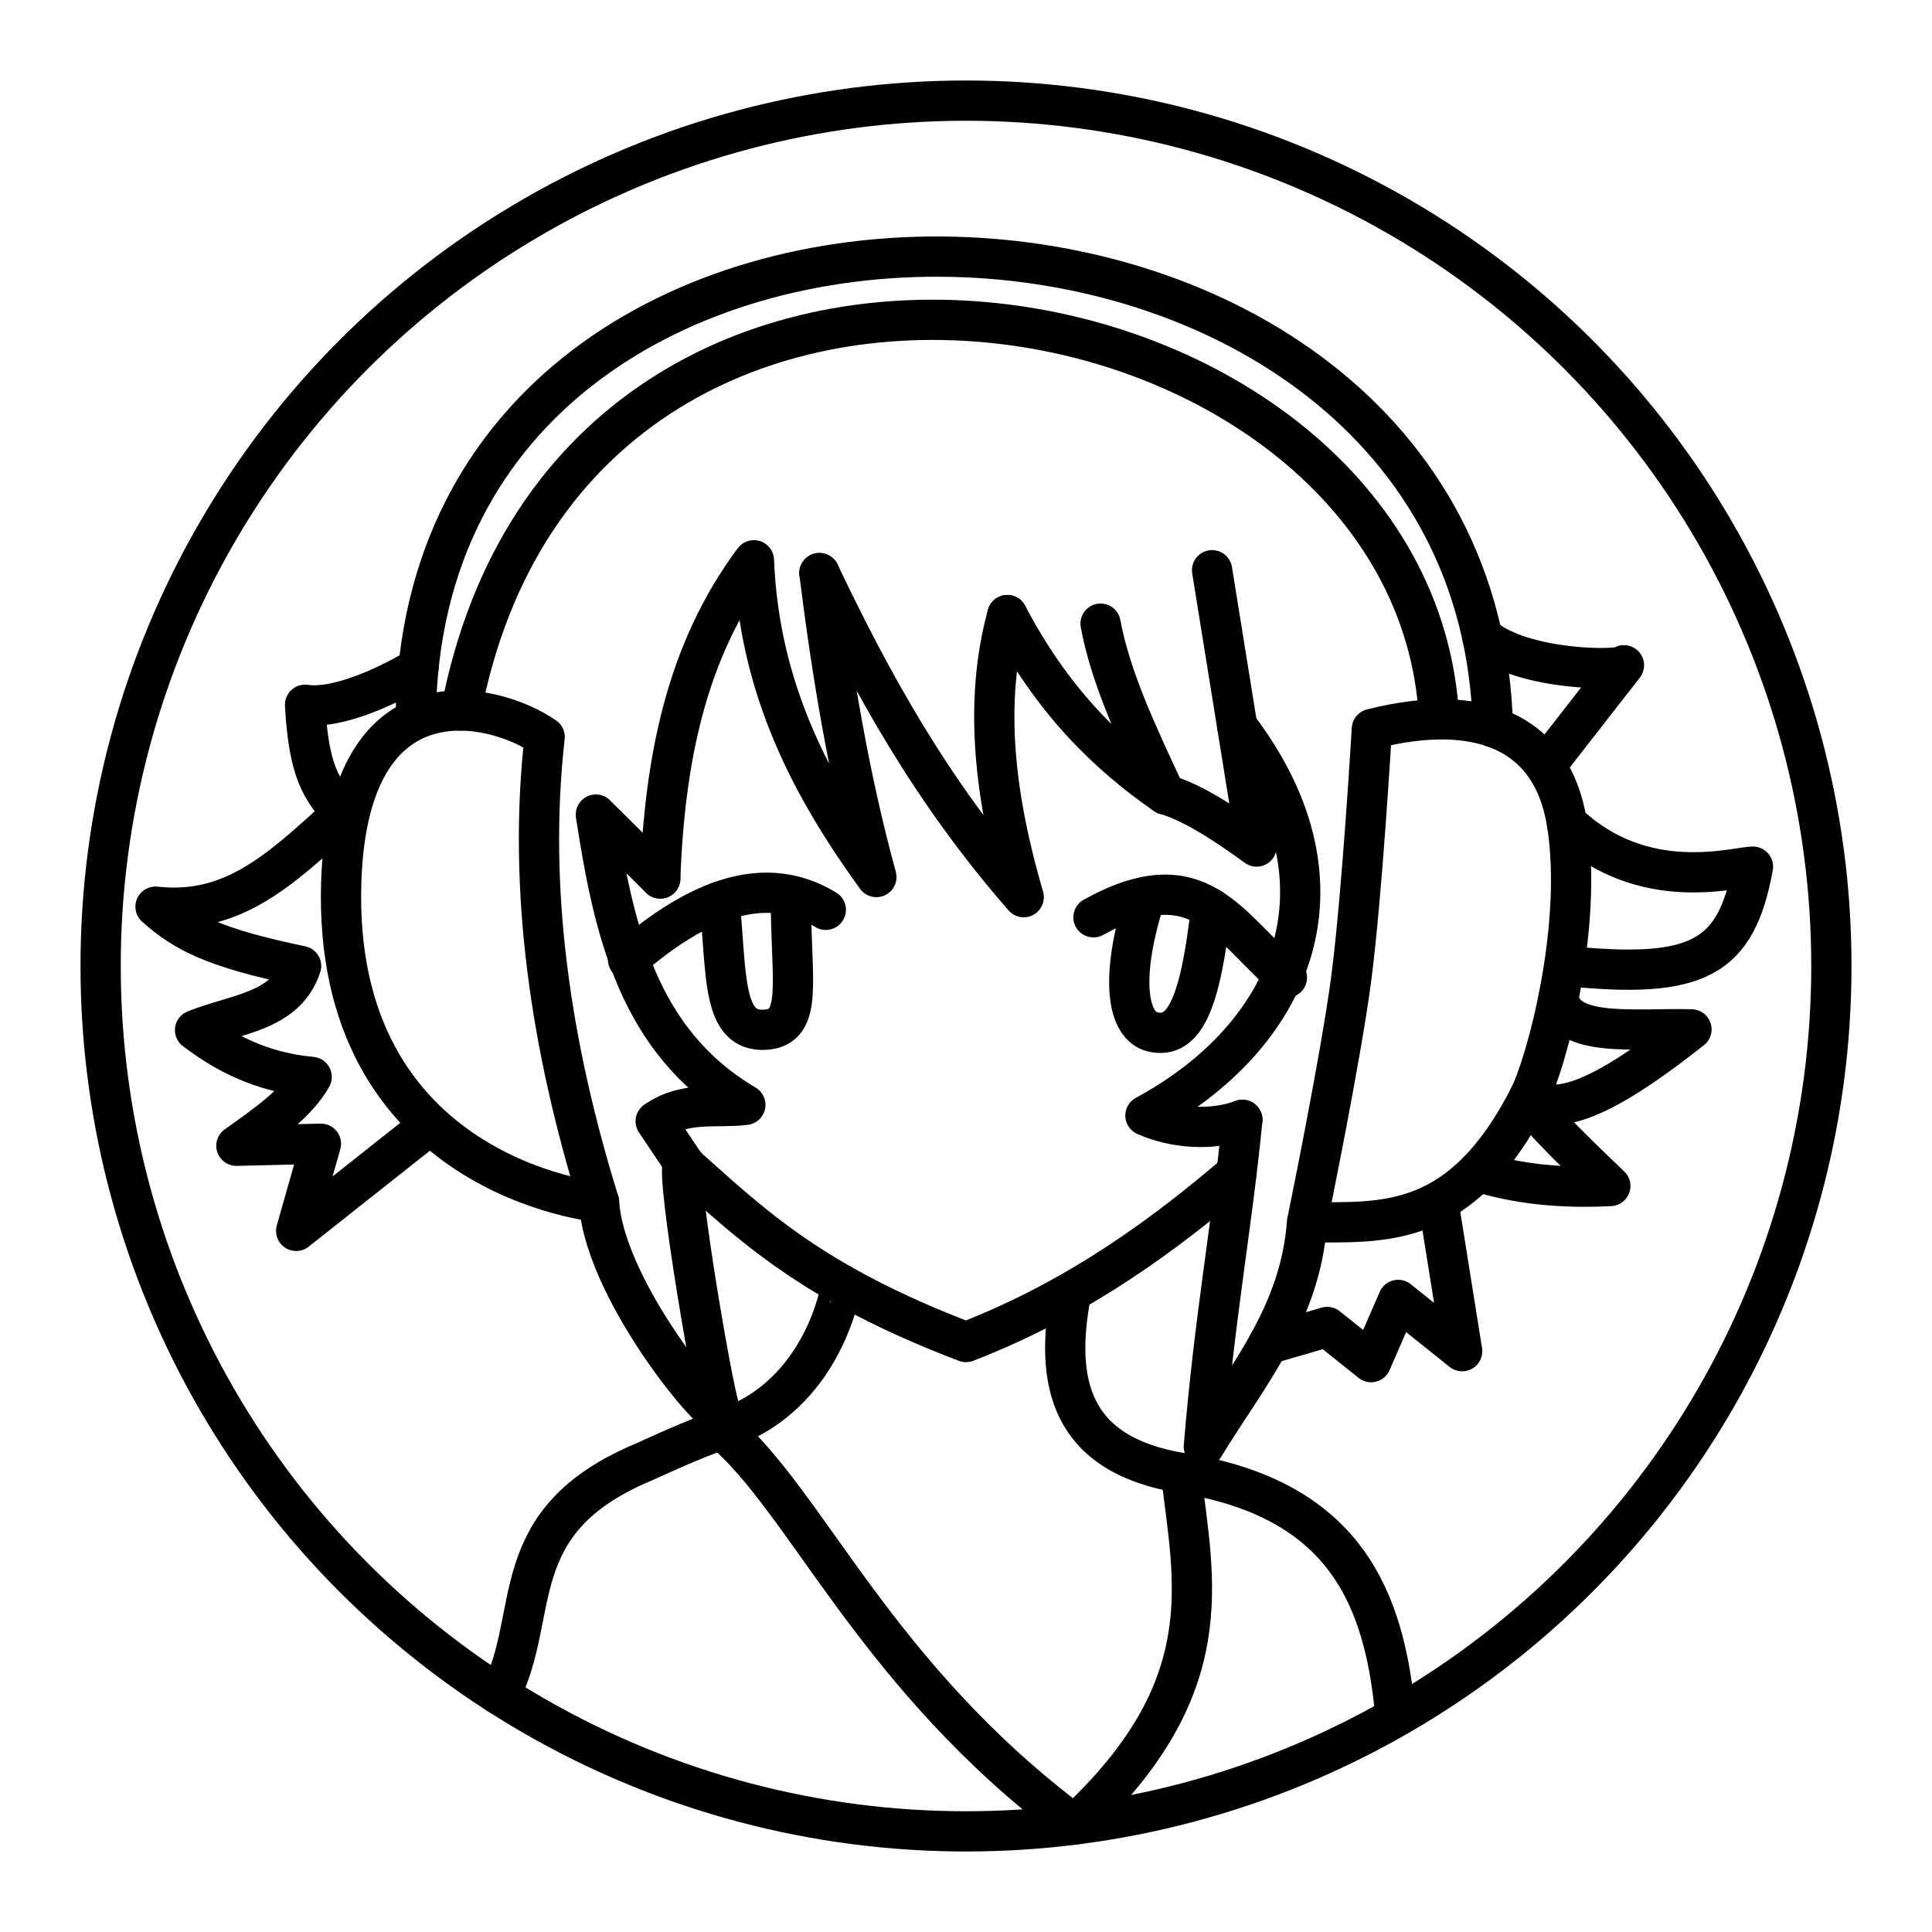 <svg xmlns="http://www.w3.org/2000/svg" xmlns:xlink="http://www.w3.org/1999/xlink" width="48" height="48" viewBox="0 0 48 48"><circle cx="24" cy="24" r="21.5" fill="none" stroke="currentColor" stroke-linecap="round" stroke-linejoin="round"/><path fill="none" stroke="currentColor" stroke-linecap="round" stroke-linejoin="round" d="M17.034 28.965c1.638 1.46 3.13 2.918 6.966 4.377c2.87-1.11 5.033-2.758 6.72-4.197"/><path fill="none" stroke="currentColor" stroke-linecap="round" stroke-linejoin="round" d="M20.902 31.911c.01.006-.41 2.796-2.968 3.607c-.662.21-1.926.8-1.926.8c-3.546 1.475-2.546 3.794-3.59 5.795m14.196-10.004c-.437 2.252-.022 4.025 2.726 4.485c4.099.645 5.06 3.129 5.328 6.02"/><path fill="none" stroke="currentColor" stroke-linecap="round" stroke-linejoin="round" d="M29.34 36.594c.316 2.7 1.031 5.328-2.647 8.737c-4.95-3.69-6.651-8.04-8.759-9.813m-.9-6.553c-.39-.682.63 5.426.85 6.054c.276.782-2.856-2.806-3.001-5.153M10.33 17.784c.185-15.684 26.374-14.822 26.761.28"/><path fill="none" stroke="currentColor" stroke-linecap="round" stroke-linejoin="round" d="M13.532 18.31c-1.276-.882-4.871-1.738-5.053 3.576c-.25 7.362 6.404 7.98 6.404 7.98c-1.203-3.872-1.78-7.778-1.351-11.556m18.941 12.056c1.912.004 3.836.182 5.518-3.11c.432-.845 1.352-4.255.938-6.81c-.379-2.332-2.263-2.989-4.846-2.335c0 0-.242 4.15-.513 6.208c-.268 2.031-1.097 6.046-1.097 6.046Zm-1.607-2.544c-.271 2.737-.686 4.856-.957 8.118c1.05-1.73 2.397-3.27 2.564-5.574M18.73 13.92c-1.703 2.28-2.218 5.015-2.327 7.906m3.955-7.588c.314 2.506.73 5.047 1.415 7.552c-1.625-2.242-2.916-4.692-3.042-7.87m6.296 1.362c1.12 2.13 2.477 3.454 3.926 4.457c-.665-1.43-1.355-2.862-1.61-4.245"/><path fill="none" stroke="currentColor" stroke-linecap="round" stroke-linejoin="round" d="M20.358 14.238c1.289 2.705 2.76 5.4 5.076 8.052c-.713-2.441-1.01-4.807-.407-7.009M18.518 27.45c-2.666-1.571-3.273-4.343-3.714-7.212m3.714 7.212c-.743.091-1.486-.106-2.228.407l.744 1.108m-2.23-8.726l1.6 1.587m14.462 5.996c-.786.29-1.72.2-2.408-.107c3.555-1.92 5.342-5.645 2.28-9.67"/><path fill="none" stroke="currentColor" stroke-linecap="round" stroke-linejoin="round" d="m30.114 14.167l1.106 6.865c-.834-.607-1.62-1.108-2.267-1.293m9.976.707c1.886 1.802 4.189 1.086 4.623 1.086c-.413 2.275-1.351 2.802-4.623 2.468m-.208.788c.148 1.014 1.92.747 3.303.787c-1.712 1.35-3.237 2.296-4.033 1.68m-1.164-11.438c1.018.87 3.494.847 3.52.711l-1.918 2.46m-17.912 3.616c-1.47-.9-3.13-.312-4.913 1.24m11.563-1.054c2.647-1.466 3.342.266 4.806 1.498m6.018 2.968c-.045.22.95 1.189 2.017 2.21c-1.19.063-2.295-.045-3.296-.359m-.958.876l.573 3.587l-1.59-1.274l-.672 1.546l-1.092-.874l-1.466.427M8.472 20.239c-1.533 1.395-2.698 2.495-4.608 2.287c.716.64 1.443 1.021 3.617 1.474m0 0c-.373 1.14-1.62 1.185-2.635 1.593c.717.542 1.615 1.045 2.897 1.163c-.352.63-1.103 1.171-1.87 1.71l2.1-.05l-.615 2.165l3.325-2.631m-.285-11.365c-.702.426-1.99 1.047-2.819.925c.108 2.015.574 2.145.893 2.728"/><path fill="none" stroke="currentColor" stroke-linecap="round" stroke-linejoin="round" d="M17.878 22.4c.182 1.817.052 3.256 1.14 3.183c.959-.064.627-1.239.632-3.257m8.803-.036c-.656 2.054-.43 3.198.18 3.346c.815.199 1.196-.775 1.454-3.064m-18.632-4.919c2.849-14.797 23.713-11.005 24.299.202"/></svg>